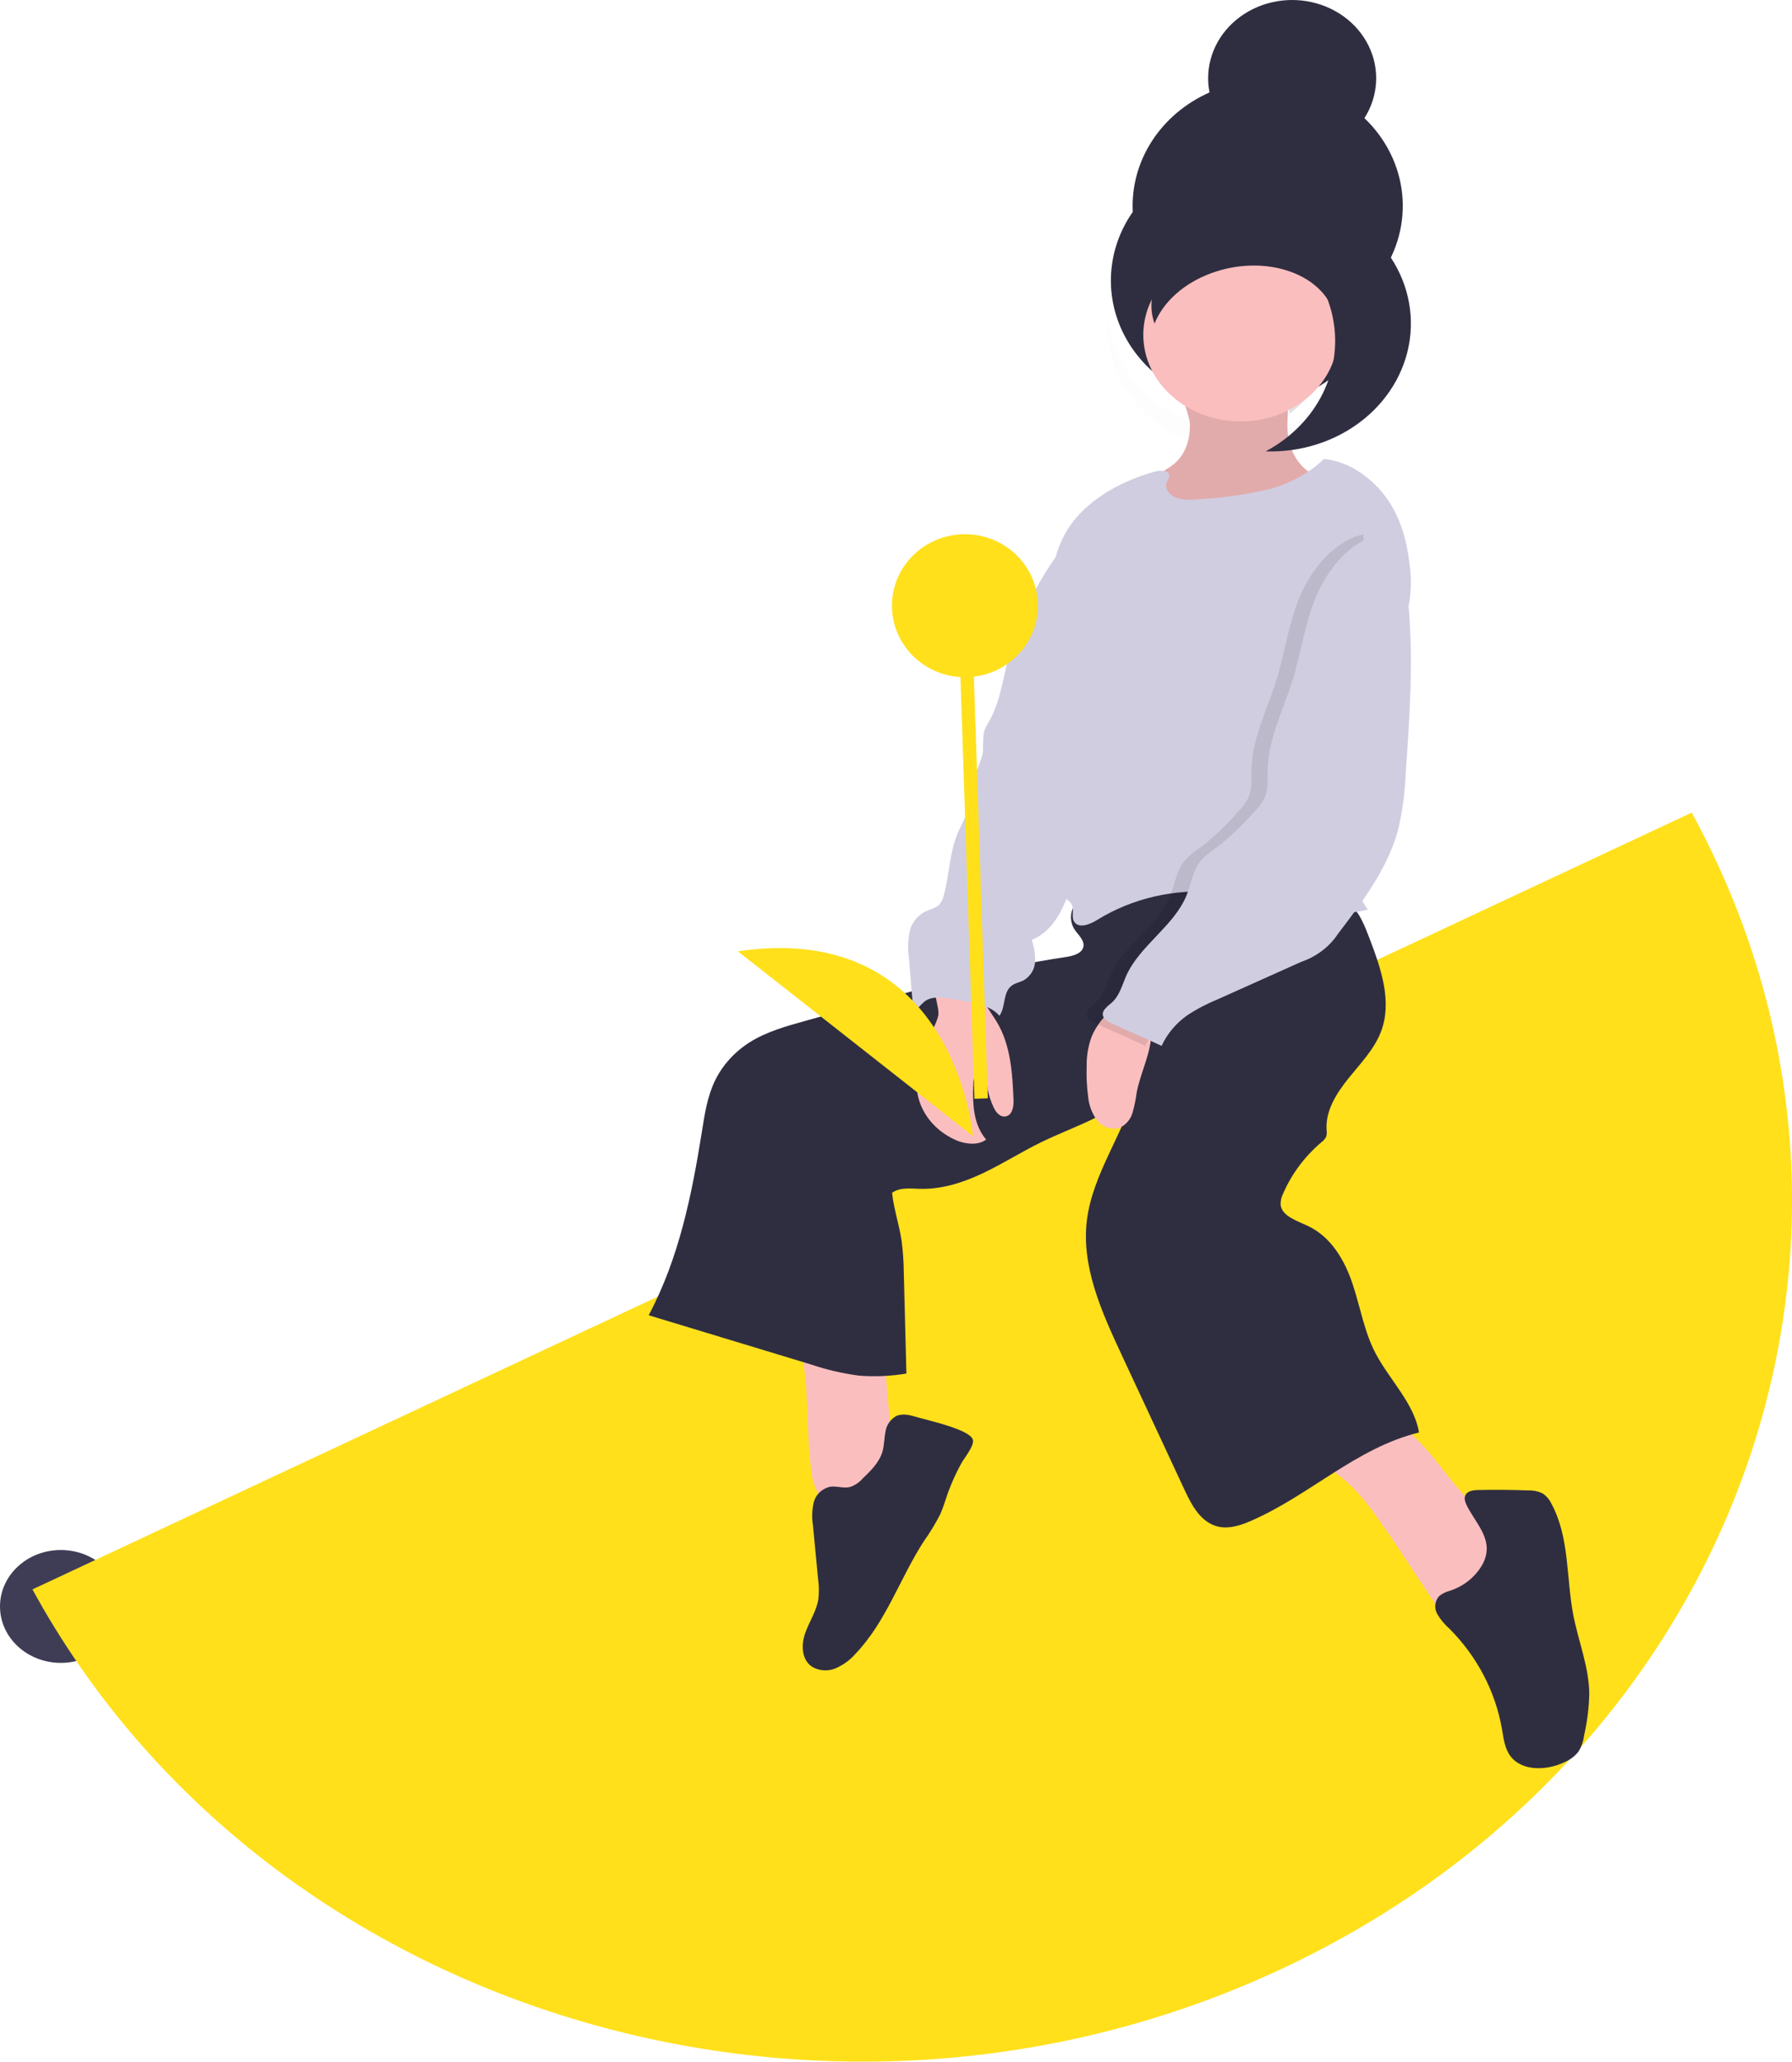 <svg width="267" height="307" viewBox="0 0 267 307" fill="none" xmlns="http://www.w3.org/2000/svg">
<g clip-path="url(#clip0)">
<path d="M9.061 247.617C14.065 247.617 18.122 243.855 18.122 239.214C18.122 234.572 14.065 230.81 9.061 230.81C4.057 230.81 0 234.572 0 239.214C0 243.855 4.057 247.617 9.061 247.617Z" fill="#3F3D56"/>
<path d="M190.971 293.177C259.24 261.236 286.588 184.153 252.056 121.007L4.833 236.676C39.365 299.822 122.702 325.118 190.971 293.177Z" fill="#FFE01B"/>
<path d="M196.725 54.68C197.21 54.398 197.68 54.096 198.136 53.781C197.185 56.218 195.653 58.458 193.637 60.361V60.361C193.165 60.805 192.662 61.221 192.144 61.624C192.134 61.522 192.123 61.42 192.117 61.318C192.056 60.331 192.14 59.293 192.156 58.277C193.953 57.36 195.508 56.136 196.725 54.68V54.68Z" fill="url(#paint0_linear)"/>
<path d="M203.293 17.592C204.325 15.973 204.92 14.146 205.028 12.266C205.135 10.386 204.751 8.51 203.909 6.799C203.066 5.087 201.791 3.591 200.191 2.439C198.591 1.286 196.715 0.511 194.723 0.181C192.732 -0.15 190.683 -0.026 188.754 0.541C186.825 1.108 185.072 2.102 183.646 3.437C182.22 4.772 181.162 6.409 180.564 8.207C179.967 10.005 179.846 11.912 180.213 13.763C176.634 15.349 173.638 17.884 171.604 21.05C169.569 24.217 168.586 27.872 168.778 31.556C167.068 33.999 165.995 36.779 165.643 39.675C165.291 42.572 165.671 45.505 166.753 48.241C167.834 50.976 169.587 53.44 171.871 55.434C174.156 57.428 176.91 58.899 179.913 59.729C182.917 60.559 186.087 60.725 189.171 60.214C192.256 59.703 195.169 58.529 197.68 56.785C200.191 55.042 202.23 52.777 203.634 50.172C205.039 47.566 205.77 44.691 205.77 41.776C205.77 41.478 205.76 41.181 205.745 40.886C208.242 37.322 209.359 33.073 208.913 28.839C208.467 24.605 206.485 20.638 203.293 17.592Z" fill="#2F2E41"/>
<g opacity="0.1">
<path opacity="0.1" d="M179.612 17.46C179.668 17.434 179.722 17.405 179.779 17.38C179.739 17.178 179.711 16.972 179.682 16.767C179.676 16.809 179.668 16.852 179.662 16.895C179.637 17.084 179.627 17.272 179.612 17.46Z" fill="black"/>
<path opacity="0.1" d="M208.612 36.584C208.243 39.441 207.169 42.179 205.473 44.588C205.488 44.884 205.498 45.181 205.498 45.481C205.498 50.332 203.476 54.995 199.853 58.494C196.23 61.992 191.288 64.056 186.061 64.251C180.835 64.447 175.73 62.76 171.815 59.543C167.899 56.327 165.478 51.83 165.057 46.995C165.013 47.501 164.986 48.011 164.986 48.527C164.986 53.51 167.12 58.288 170.918 61.811C174.717 65.334 179.869 67.313 185.242 67.313C190.614 67.313 195.766 65.334 199.565 61.811C203.364 58.288 205.498 53.51 205.498 48.527C205.498 48.228 205.488 47.93 205.473 47.634C207.929 44.144 209.06 39.993 208.685 35.84C208.664 36.087 208.644 36.335 208.612 36.584Z" fill="black"/>
<path opacity="0.1" d="M204.667 16.754C204.448 18.333 203.883 19.853 203.005 21.221C203.359 21.559 203.694 21.912 204.02 22.273C204.71 20.508 204.932 18.615 204.667 16.754H204.667Z" fill="black"/>
</g>
<path d="M120.891 219.08C120.988 220.173 121.303 221.239 121.818 222.223C122.08 222.713 122.462 223.137 122.932 223.461C123.402 223.785 123.947 224 124.522 224.087C125.579 224.094 126.616 223.811 127.506 223.273C129.322 222.38 131.207 221.341 132.155 219.631C133.072 217.975 132.94 215.998 132.785 214.136L131.566 199.488C128.628 199.411 125.676 199.413 122.741 199.563C119.834 199.713 119.323 200.357 119.728 203.031C120.533 208.351 120.141 213.755 120.891 219.08Z" fill="#FBBEBE"/>
<path d="M207.421 229.124L214.316 239.552C214.612 240.158 215.15 240.632 215.815 240.871C216.31 240.938 216.814 240.856 217.255 240.637C219.555 239.696 221.315 237.91 223.003 236.173C224.149 234.994 225.333 233.75 225.763 232.208C225.986 231.372 225.976 230.496 225.735 229.664C225.494 228.832 225.029 228.072 224.386 227.456C223.581 226.8 222.71 226.217 221.787 225.717C216.337 222.276 213.877 215.738 208.497 212.202C208.187 211.96 207.808 211.808 207.407 211.763C207.007 211.785 206.621 211.906 206.288 212.114C203.836 213.372 201.385 214.63 198.933 215.888C195.748 217.519 196.758 217.711 199.176 219.468C202.739 222.056 204.964 225.674 207.421 229.124Z" fill="#FBBEBE"/>
<path d="M136.563 211.005C135.567 210.705 134.451 210.434 133.511 210.871C133.072 211.128 132.701 211.478 132.425 211.893C132.149 212.309 131.977 212.78 131.921 213.269C131.732 214.234 131.755 215.236 131.474 216.181C131.002 217.775 129.732 219.02 128.508 220.192C128.014 220.756 127.371 221.184 126.646 221.431C125.665 221.671 124.622 221.232 123.625 221.399C123.044 221.542 122.515 221.833 122.095 222.243C121.675 222.652 121.38 223.163 121.242 223.721C120.983 224.84 120.943 225.996 121.125 227.128L121.897 235.192C122.034 236.175 122.044 237.17 121.929 238.155C121.644 239.928 120.567 241.484 119.969 243.184C119.371 244.884 119.404 247.054 120.901 248.136C121.423 248.469 122.025 248.671 122.65 248.723C123.276 248.776 123.905 248.678 124.48 248.437C125.626 247.943 126.64 247.207 127.446 246.284C132.026 241.509 134.071 235.04 137.634 229.527C138.543 228.252 139.357 226.917 140.068 225.532C140.557 224.461 140.868 223.325 141.264 222.22C141.81 220.743 142.466 219.305 143.225 217.917C143.649 217.123 145.271 215.211 144.931 214.324C144.349 212.811 138.106 211.47 136.563 211.005Z" fill="#2F2E41"/>
<path d="M220.889 232.948C219.856 234.784 218.132 236.184 216.059 236.87C215.457 237.024 214.897 237.299 214.417 237.675C214.101 238.04 213.906 238.485 213.855 238.954C213.804 239.423 213.899 239.896 214.13 240.314C214.604 241.141 215.222 241.888 215.956 242.523C220.078 246.656 222.805 251.86 223.785 257.47C224.03 258.886 224.189 260.39 225.083 261.548C226.83 263.808 230.548 263.66 233.173 262.372C233.975 262.024 234.671 261.489 235.197 260.817C235.634 260.09 235.913 259.285 236.015 258.453C236.489 256.391 236.751 254.29 236.796 252.18C236.746 248.198 235.166 244.391 234.412 240.472C233.342 234.911 233.878 228.922 231.145 223.897C230.873 223.307 230.442 222.795 229.897 222.411C229.213 222.07 228.446 221.907 227.674 221.938C225.204 221.842 222.733 221.822 220.261 221.876C219.568 221.892 218.758 221.974 218.399 222.536C218.032 223.11 218.353 223.843 218.675 224.441C220.205 227.278 222.685 229.545 220.889 232.948Z" fill="#2F2E41"/>
<path d="M160.986 133.814C160.28 134.352 159.802 135.103 159.635 135.934C159.468 136.766 159.622 137.625 160.072 138.362C160.631 139.219 161.635 140.017 161.415 140.997C161.187 142.014 159.834 142.359 158.724 142.523C148.942 143.961 139.422 146.608 129.938 149.248L119.989 152.017C117.121 152.815 114.202 153.635 111.723 155.191C109.449 156.623 107.649 158.611 106.524 160.933C105.387 163.29 104.996 165.887 104.59 168.44C103.095 177.838 101.188 187.329 96.652 195.852L120.781 203.166C123.12 203.96 125.543 204.524 128.01 204.848C130.362 205.028 132.73 204.923 135.052 204.533C134.902 199.552 134.811 194.422 134.661 189.441C134.645 187.868 134.535 186.297 134.33 184.735C133.968 182.348 133.167 180.026 132.917 177.627C134.03 176.779 135.648 176.99 137.091 177.028C140.382 177.117 143.596 176.059 146.523 174.665C149.45 173.271 152.173 171.533 155.084 170.11C159.934 167.739 165.45 166.144 169.152 162.401C167.266 169.046 162.811 174.836 161.949 181.658C161.078 188.552 164.113 195.298 167.084 201.672L176.577 222.037C177.625 224.285 179.021 226.813 181.605 227.349C183.215 227.683 184.876 227.125 186.37 226.478C195.107 222.695 202.097 215.584 211.425 213.31C210.73 209.04 207.08 205.509 205.013 201.637C203.269 198.371 202.7 194.693 201.538 191.213C200.377 187.732 198.38 184.206 194.87 182.552C193.204 181.766 190.958 181.083 190.803 179.359C190.792 178.806 190.919 178.257 191.174 177.756C192.424 174.849 194.364 172.238 196.852 170.116C197.172 169.888 197.428 169.591 197.598 169.252C197.69 168.917 197.709 168.567 197.654 168.224C197.478 165.452 199.084 162.858 200.875 160.628C202.667 158.399 204.738 156.276 205.748 153.66C207.485 149.163 205.761 144.22 204.044 139.715C203.35 137.895 202.619 136.018 201.194 134.608C198.958 132.396 195.476 131.759 192.221 131.429C181.698 130.363 169.348 127.813 160.986 133.814Z" fill="#2F2E41"/>
<g opacity="0.1">
<path opacity="0.1" d="M159.932 134.935C160.285 134.868 160.612 134.715 160.879 134.491C161.146 134.268 161.344 133.982 161.451 133.663C161.478 133.538 161.487 133.411 161.476 133.284C161.325 133.385 161.172 133.483 161.024 133.59C160.542 133.945 160.166 134.407 159.932 134.935Z" fill="black"/>
</g>
<path d="M177.277 63.002C177.403 65.273 176.677 67.704 174.828 69.162C174.235 69.629 173.546 69.983 172.976 70.475C172.468 70.967 172.081 71.558 171.84 72.205C171.599 72.853 171.51 73.542 171.58 74.226C171.649 74.909 171.876 75.57 172.243 76.162C172.611 76.755 173.11 77.264 173.708 77.656C175.627 78.762 178.068 78.464 180.284 78.101C183.239 77.711 186.136 76.997 188.916 75.974C191.712 74.936 194.092 73.095 195.719 70.711C193.307 69.44 191.993 66.772 191.846 64.167C191.7 61.558 192.457 58.598 190.708 56.574C189.023 54.626 185.853 54.64 183.285 55.309C181.997 55.645 180.749 56.109 179.458 56.438C178.804 56.604 176.644 56.608 176.217 57.063C175.44 57.89 177.204 61.688 177.277 63.002Z" fill="#FBBEBE"/>
<path opacity="0.1" d="M177.277 63.002C177.403 65.273 176.677 67.704 174.828 69.162C174.235 69.629 173.546 69.983 172.976 70.475C172.468 70.967 172.081 71.558 171.84 72.205C171.599 72.853 171.51 73.542 171.58 74.226C171.649 74.909 171.876 75.57 172.243 76.162C172.611 76.755 173.11 77.264 173.708 77.656C175.627 78.762 178.068 78.464 180.284 78.101C183.239 77.711 186.136 76.997 188.916 75.974C191.712 74.936 194.092 73.095 195.719 70.711C193.307 69.44 191.993 66.772 191.846 64.167C191.7 61.558 192.457 58.598 190.708 56.574C189.023 54.626 185.853 54.64 183.285 55.309C181.997 55.645 180.749 56.109 179.458 56.438C178.804 56.604 176.644 56.608 176.217 57.063C175.44 57.89 177.204 61.688 177.277 63.002Z" fill="black"/>
<path d="M184.846 62.745C192.853 62.745 199.344 56.976 199.344 49.859C199.344 42.743 192.853 36.974 184.846 36.974C176.839 36.974 170.348 42.743 170.348 49.859C170.348 56.976 176.839 62.745 184.846 62.745Z" fill="#FBBEBE"/>
<path d="M139.807 151.2C139.548 152.23 139.088 153.211 138.449 154.096C136.767 156.798 136.16 159.939 136.727 162.997C137.032 164.513 137.744 165.938 138.802 167.147C139.859 168.355 141.229 169.31 142.791 169.927C144.142 170.408 145.815 170.534 146.928 169.693C145.001 167.426 144.899 164.332 145.014 161.474C144.981 160.941 145.121 160.41 145.419 159.949C145.498 159.839 145.601 159.745 145.722 159.672C145.843 159.6 145.979 159.551 146.122 159.528C146.264 159.505 146.411 159.509 146.552 159.539C146.693 159.569 146.826 159.626 146.942 159.704C146.893 161.503 147.277 163.29 148.069 164.941C148.374 165.577 148.895 166.278 149.661 166.26C150.759 166.234 151.056 164.889 151.014 163.896C150.845 159.851 150.625 155.638 148.469 152.09C147.679 150.792 146.627 149.572 146.327 148.116C146.312 147.61 146.119 147.123 145.775 146.724C145.537 146.556 145.26 146.439 144.964 146.383C143.722 146.065 140.782 145.077 139.757 146.129C138.658 147.257 140.006 149.851 139.807 151.2Z" fill="#FBBEBE"/>
<path d="M160.942 80.686C159.306 80.514 158.014 81.911 157.117 83.199C153.777 88.001 151.373 93.315 150.016 98.897C149.325 101.746 148.891 104.705 147.44 107.294C147.091 107.832 146.809 108.405 146.602 109.003C146.478 109.916 146.434 110.837 146.471 111.756C146.32 113.419 145.267 114.896 144.913 116.531C144.702 117.506 144.745 118.515 144.557 119.494C144.229 121.208 143.218 122.733 142.572 124.367C141.434 127.243 141.444 130.402 140.607 133.367C140.504 133.856 140.278 134.314 139.946 134.704C139.378 135.286 138.47 135.428 137.728 135.8C137.143 136.134 136.642 136.58 136.258 137.109C135.874 137.638 135.615 138.237 135.5 138.867C135.278 140.126 135.253 141.409 135.424 142.675L136.08 150.544C136.756 150.28 137.197 149.567 137.761 149.13C138.793 148.33 140.308 148.509 141.628 148.732L143.551 149.057C145.518 149.39 147.657 149.813 148.919 151.259C149.922 149.797 149.348 147.642 150.89 146.67C151.391 146.353 152.011 146.246 152.54 145.971C153.038 145.671 153.45 145.263 153.742 144.782C154.035 144.302 154.198 143.762 154.219 143.21C154.25 142.106 154.086 141.005 153.736 139.95C156.207 138.978 157.739 136.646 158.705 134.314C159.768 131.491 160.538 128.58 161.002 125.619C163.234 113.925 165.274 102.146 165.476 90.269C165.617 88.282 165.382 86.288 164.782 84.377C164.078 82.502 163.06 80.908 160.942 80.686Z" fill="#D0CDE1"/>
<path d="M197.263 68.347C194.878 70.621 191.83 72.231 188.476 72.988C185.14 73.734 181.733 74.19 178.302 74.351C177.247 74.511 176.164 74.426 175.155 74.103C174.185 73.704 173.448 72.659 173.843 71.76C174.034 71.481 174.163 71.172 174.222 70.848C174.206 70.048 172.911 69.982 172.07 70.218C166.509 71.782 161.175 74.88 158.609 79.631C157.159 82.316 156.68 85.334 156.221 88.295C155.012 96.083 153.806 104.04 155.427 111.766C156.291 115.886 157.953 119.902 158.057 124.095C158.115 126.444 157.679 128.785 157.699 131.135C157.622 131.958 157.865 132.78 158.384 133.458C158.784 133.88 159.387 134.147 159.667 134.644C160.133 135.474 159.509 136.614 160.124 137.361C160.88 138.28 162.46 137.62 163.502 136.971C168.744 133.734 175.076 132.285 181.378 132.879C188.95 133.618 196.473 137.287 203.817 135.453C203.438 134.952 203.112 134.42 202.842 133.864C199.18 122.922 199.428 110.691 204.908 100.396C206.78 96.879 209.265 93.527 209.982 89.675C210.271 87.873 210.294 86.043 210.05 84.236C209.664 80.738 208.748 77.212 206.658 74.255C204.568 71.298 201.109 68.693 197.263 68.347Z" fill="#D0CDE1"/>
<path d="M162.671 154.306C162.131 155.759 161.871 157.303 161.907 158.855C161.857 160.338 161.93 161.824 162.126 163.295C162.239 164.553 162.685 165.758 163.416 166.783C163.791 167.288 164.306 167.67 164.896 167.881C165.486 168.092 166.125 168.123 166.732 167.969C167.21 167.77 167.637 167.465 167.983 167.078C168.329 166.691 168.585 166.231 168.732 165.732C169.018 164.733 169.227 163.715 169.359 162.685C169.942 159.652 171.524 156.805 171.552 153.716C171.574 153.349 171.516 152.983 171.383 152.641C170.807 151.371 167.987 149.946 166.609 150.16C164.885 150.428 163.297 152.84 162.671 154.306Z" fill="#FBBEBE"/>
<path opacity="0.1" d="M203.163 79.551C202.881 82.167 205.615 84.138 206.696 86.569C207.137 87.704 207.389 88.895 207.441 90.1C208.201 98.463 207.611 106.876 207.021 115.251C206.913 118.04 206.54 120.814 205.904 123.541C204.379 129.264 200.626 134.225 196.949 139.038C195.685 140.968 193.752 142.443 191.466 143.224L178.848 148.883C177.266 149.529 175.764 150.329 174.365 151.269C172.742 152.447 171.466 153.985 170.655 155.741C168.207 154.583 165.665 153.543 163.217 152.385C162.644 152.114 162.004 151.76 161.905 151.172C161.772 150.382 162.664 149.824 163.277 149.262C164.425 148.211 164.779 146.652 165.401 145.272C167.432 140.764 172.539 137.879 174.381 133.302C175.089 131.543 175.306 129.555 176.561 128.081C177.28 127.342 178.087 126.682 178.969 126.114C180.914 124.585 182.701 122.892 184.306 121.056C185.027 120.363 185.617 119.564 186.052 118.69C186.603 117.391 186.438 115.942 186.467 114.547C186.561 109.979 188.792 105.718 190.158 101.327C191.444 97.193 191.981 92.855 193.669 88.846C195.356 84.837 198.663 80.629 203.163 79.551Z" fill="black"/>
<path d="M205.579 79.551C205.298 82.167 208.031 84.138 209.112 86.569C209.554 87.704 209.805 88.895 209.858 90.1C210.617 98.463 210.027 106.876 209.437 115.251C209.33 118.04 208.956 120.814 208.321 123.541C206.795 129.264 203.043 134.225 199.365 139.038C198.102 140.968 196.169 142.443 193.882 143.224L181.264 148.883C179.683 149.529 178.18 150.329 176.782 151.269C175.158 152.447 173.882 153.985 173.071 155.741C170.623 154.583 168.082 153.543 165.634 152.385C165.061 152.114 164.42 151.76 164.321 151.172C164.188 150.382 165.08 149.824 165.693 149.262C166.842 148.211 167.196 146.652 167.817 145.272C169.848 140.764 174.955 137.879 176.798 133.302C177.506 131.543 177.722 129.555 178.978 128.081C179.696 127.342 180.504 126.682 181.385 126.114C183.33 124.585 185.117 122.892 186.722 121.056C187.443 120.363 188.033 119.564 188.468 118.69C189.019 117.391 188.854 115.942 188.883 114.547C188.977 109.979 191.208 105.718 192.574 101.327C193.861 97.193 194.398 92.855 196.085 88.846C197.773 84.837 201.079 80.629 205.579 79.551Z" fill="#D0CDE1"/>
<path d="M191.837 29.271C187.315 28.767 182.736 29.632 178.805 31.732C179.385 31.752 179.966 31.788 180.552 31.852C184.895 32.331 188.964 34.041 192.184 36.741C195.404 39.442 197.613 42.996 198.5 46.903C199.386 50.81 198.904 54.873 197.123 58.517C195.342 62.161 192.351 65.203 188.573 67.214C193.957 67.393 199.208 65.667 203.23 62.398C207.251 59.129 209.732 54.568 210.153 49.67C210.575 44.772 208.904 39.914 205.491 36.113C202.077 32.311 197.185 29.86 191.837 29.271V29.271Z" fill="#2F2E41"/>
<path d="M198.531 39.605C199.038 40.665 199.313 41.807 199.341 42.965C199.37 44.124 199.15 45.276 198.696 46.356C198.597 46.077 198.483 45.803 198.353 45.535C195.773 40.233 187.824 38.038 180.599 40.633C176.342 42.161 173.288 45.011 172.023 48.179C170.184 43.054 173.92 37.165 180.776 34.703C188.001 32.109 195.95 34.303 198.531 39.605Z" fill="#2F2E41"/>
<g opacity="0.1">
<path opacity="0.1" d="M198.297 45.982C197.973 42.356 196.522 38.895 194.119 36.018C191.717 33.142 188.466 30.973 184.761 29.776C182.875 30.207 181.065 30.887 179.388 31.796C179.95 31.815 180.514 31.851 181.082 31.915C185.149 32.371 188.971 33.959 192.044 36.471C195.117 38.982 197.297 42.298 198.297 45.982V45.982Z" fill="black"/>
<path opacity="0.1" d="M201.582 32.274C201.258 28.648 199.807 25.186 197.404 22.31C195.001 19.433 191.751 17.265 188.046 16.068C186.16 16.498 184.35 17.179 182.673 18.087C183.235 18.107 183.799 18.142 184.367 18.206C188.434 18.662 192.255 20.251 195.329 22.762C198.402 25.273 200.582 28.59 201.582 32.274V32.274Z" fill="black"/>
<path opacity="0.1" d="M201.665 11.799C201.47 9.61 200.594 7.521 199.144 5.785C197.694 4.049 195.732 2.741 193.496 2.018C192.358 2.278 191.266 2.688 190.254 3.237C190.593 3.249 190.933 3.27 191.276 3.309C193.73 3.584 196.037 4.543 197.892 6.058C199.746 7.574 201.062 9.575 201.665 11.799V11.799Z" fill="black"/>
<path opacity="0.1" d="M209.241 43.437C209.635 47.942 208.266 52.428 205.384 56.072C202.502 59.717 198.301 62.277 193.55 63.283C192.183 64.66 190.603 65.841 188.861 66.788C192.002 66.894 195.126 66.321 197.987 65.115C200.847 63.908 203.366 62.1 205.343 59.835C207.32 57.569 208.701 54.908 209.378 52.062C210.055 49.216 210.008 46.263 209.241 43.437V43.437Z" fill="black"/>
</g>
<path d="M146.186 163.584L143.769 90.755" stroke="#FFE01B" stroke-width="2" stroke-miterlimit="10"/>
<path d="M143.769 100.839C149.774 100.839 154.643 96.074 154.643 90.195C154.643 84.317 149.774 79.551 143.769 79.551C137.764 79.551 132.896 84.317 132.896 90.195C132.896 96.074 137.764 100.839 143.769 100.839Z" fill="#FFE01B"/>
<path d="M144.977 169.186C144.977 169.186 142.268 136.876 109.941 141.658Z" fill="#FFE01B"/>
</g>
<defs>
<linearGradient id="paint0_linear" x1="195.115" y1="61.624" x2="195.115" y2="53.781" gradientUnits="userSpaceOnUse">
<stop stop-color="#808080" stop-opacity="0.25"/>
<stop offset="0.535" stop-color="#808080" stop-opacity="0.12"/>
<stop offset="1" stop-color="#808080" stop-opacity="0.1"/>
</linearGradient>
<clipPath id="clip0">
<rect width="267" height="307" fill="white"/>
</clipPath>
</defs>
</svg>
